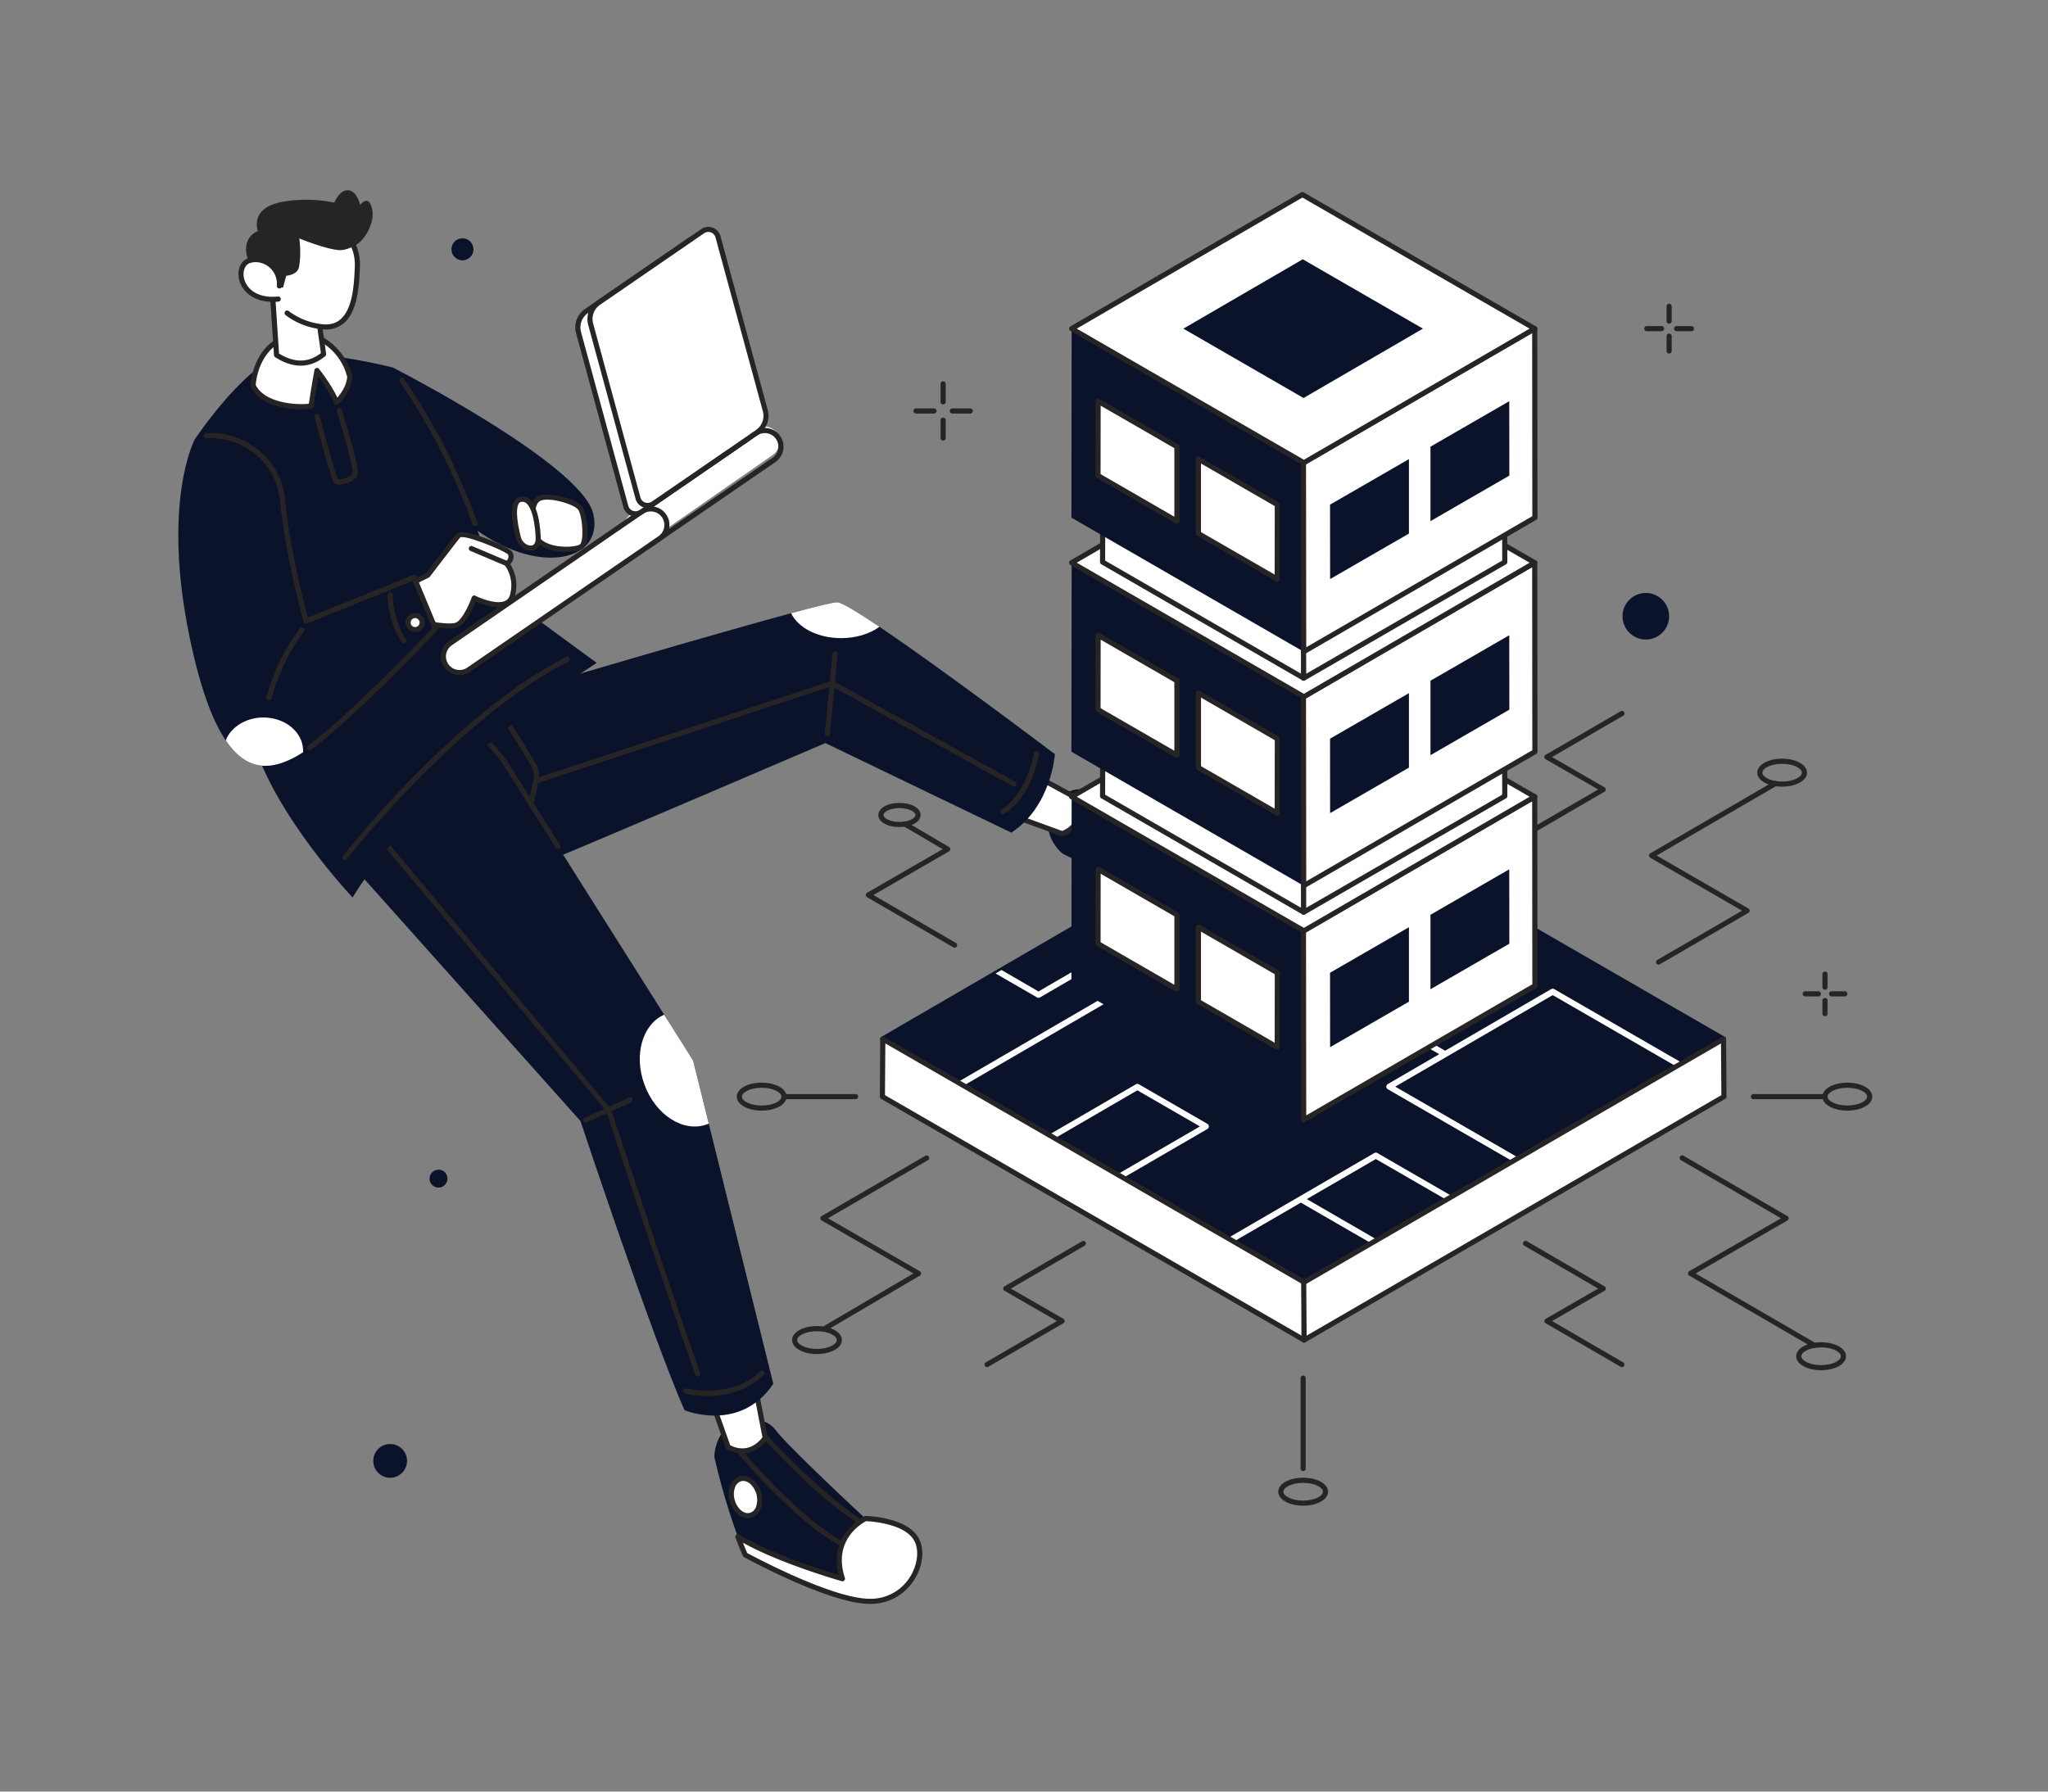 <svg id="LEFT_FEET" data-name="LEFT FEET" xmlns="http://www.w3.org/2000/svg" viewBox="0 0 1600 1400"><rect x="0" y="0" width="1600" height="1400" fill="#808080" stroke="none"/><defs><style>.cls-1{fill:#0B132B;}.cls-2{fill:#fff;}.cls-3{fill:#262424;}.cls-4{fill:#0b132b;}.cls-5{fill:#262424;}.cls-6{isolation:isolate;}</style></defs><title>Website Hosting</title><path class="cls-1" d="M994.17,645.56c-20.21,23.94-89.78,51.66-89.78,51.66-4.84-1.41-9.72-3-14.52-4.62a508.81,508.81,0,0,1-59.62-25.47s-14.3-11-11-28.55c0,0,7.33-22.48,24.92-21.79s98.24-10.09,98.24-10.09,20.68-24,38.32-20.23S1014.38,621.61,994.17,645.56Z"/><ellipse class="cls-2" cx="869.77" cy="668.23" rx="10.78" ry="14.83" transform="translate(-93.73 1192.35) rotate(-66.08)"/><path class="cls-3" d="M873,681.76a20.91,20.91,0,0,1-8.44-1.84,19.91,19.91,0,0,1-9.23-8c-2.06-3.57-2.41-7.31-1-10.54s4.44-5.49,8.47-6.35a19.92,19.92,0,0,1,12.1,1.49h0c8.48,3.76,13.06,12.07,10.2,18.51C883.24,679.36,878.49,681.76,873,681.76Zm-6.55-23.08a13.26,13.26,0,0,0-2.78.29,6.89,6.89,0,0,0-4.87,11,15.9,15.9,0,0,0,7.38,6.31c6.47,2.87,13.33,1.6,15.29-2.83s-1.7-10.36-8.17-13.23h0A17.06,17.06,0,0,0,866.47,658.68Z"/><path class="cls-3" d="M840.77,643.35a2,2,0,0,1,0-4c0.68,0,68-.27,105.77-15.24a2,2,0,1,1,1.47,3.72c-38.47,15.25-104.44,15.52-107.23,15.52h0Z"/><path class="cls-2" d="M994.17,645.56c-20.21,23.94-89.78,51.66-89.78,51.66-4.84-1.41-9.72-3-14.52-4.62,31.84-10.64,77.3-42.1,77.3-42.1-32.71-12.74-24.78-43.8-24.78-43.8s20.68-24,38.32-20.23S1014.38,621.61,994.17,645.56Z"/><path class="cls-3" d="M904.39,699.23a2,2,0,0,1-.56-0.08c-4.72-1.37-9.64-2.94-14.62-4.65a2,2,0,0,1,0-3.79c26.53-8.87,63.13-32.67,73.78-39.8-30-14-22.65-44.38-22.56-44.7a2,2,0,0,1,.42-0.81c0.88-1,21.66-24.85,40.25-20.88,9.45,2,18.17,10.92,22.21,22.7,4.74,13.82,2,28.27-7.64,39.64h0c-20.3,24-87.71,51.09-90.57,52.23A2,2,0,0,1,904.39,699.23ZM896,692.54c2.82,0.92,5.61,1.78,8.33,2.58,7-2.85,69.72-28.76,88.36-50.84a36.19,36.19,0,0,0,6.91-35.76c-3.54-10.31-11.27-18.38-19.25-20.08-15.17-3.24-33.45,16.31-36.07,19.22-0.84,3.88-5.21,29.74,23.67,41a2,2,0,0,1,.41,3.51C967.88,652.45,927.21,680.47,896,692.54Zm98.22-47h0Z"/><path class="cls-2" d="M797.43,639.66l32.38,11.82s18.28-5.65,13.07-26.82l-32.22-17.52Z"/><path class="cls-3" d="M829.81,653.48a2,2,0,0,1-.69-0.12l-32.38-11.82a2,2,0,0,1-1.17-2.63l13.23-32.52a2,2,0,0,1,2.81-1l32.22,17.52a2,2,0,0,1,1,1.28c5.61,22.74-14.21,29.15-14.42,29.21A2,2,0,0,1,829.81,653.48Zm-29.75-15,29.76,10.87c2.91-1.13,14.93-6.87,11.31-23.37l-29.46-16Z"/><path class="cls-1" d="M824.14,589.33s-2.66,40.66-34,61.33l-145.33-70s-160,68.67-214.67,91.33-196-54-90-112c0,0,195-58.51,277.93-80.82,19.92-5.37,33.36-8.64,36.07-8.51,3.53,0.17,16.1,7.81,32.93,19.14C736.92,523.36,824.14,589.33,824.14,589.33Z"/><path class="cls-2" d="M687.07,489.8c-7.48,5.45-18.12,8.86-29.93,8.86-18.29,0-33.79-8.19-39.07-19.49,19.92-5.37,33.36-8.64,36.07-8.51C657.67,470.83,670.24,478.47,687.07,489.8Z"/><path class="cls-3" d="M792.15,614.63a2,2,0,0,1-1-.25L649.94,536.17l-230.69,76a2,2,0,0,1-1.25-3.8L649.52,532.1a2,2,0,0,1,1.59.15l142,78.64A2,2,0,0,1,792.15,614.63Z"/><path class="cls-3" d="M646.37,575.36h-0.2a2,2,0,0,1-1.8-2.18l6.08-62.45a2,2,0,1,1,4,.39l-6.08,62.45A2,2,0,0,1,646.37,575.36Z"/><path class="cls-3" d="M783.48,636.33a2,2,0,0,1-1.11-3.67c20.65-13.66,25.41-44,25.46-44.29a2,2,0,0,1,4,.59c-0.2,1.32-5.05,32.38-27.21,47A2,2,0,0,1,783.48,636.33Z"/><path class="cls-1" d="M679.14,1251.33c-31.33-.34-97-36.34-97-36.34-2-4.63-3.9-9.38-5.68-14.14a508.81,508.81,0,0,1-18.32-62.19s-0.66-18,15-26.67c0,0,22-8.66,32.67,5.34s70.33,69.33,70.33,69.33,31.67,0.67,40,16.67S710.48,1251.66,679.14,1251.33Z"/><ellipse class="cls-2" cx="582.46" cy="1169.83" rx="10.78" ry="14.83" transform="translate(-293.52 200.08) rotate(-15.62)"/><path class="cls-3" d="M584.34,1186.4c-6,0-12-5.35-14.19-13.13a19.91,19.91,0,0,1,.27-12.19c1.44-3.86,4.1-6.51,7.51-7.46s7.06-.07,10.29,2.49a21,21,0,0,1,6.28,22.46c-1.44,3.86-4.1,6.51-7.51,7.47A9.82,9.82,0,0,1,584.34,1186.4Zm-3.7-29.15a6,6,0,0,0-1.62.22,7.58,7.58,0,0,0-4.84,5,15.89,15.89,0,0,0-.17,9.71c1.9,6.81,7.25,11.29,11.91,10a7.58,7.58,0,0,0,4.84-5,17,17,0,0,0-5-17.93A8.34,8.34,0,0,0,580.63,1157.25Z"/><path class="cls-3" d="M657.15,1208a2,2,0,0,1-1-.25c-36.25-20-78.46-70.66-80.24-72.81a2,2,0,0,1,3.08-2.55c0.43,0.52,43.51,52.27,79.09,71.86A2,2,0,0,1,657.15,1208Z"/><path class="cls-3" d="M673.81,1192.33a2,2,0,0,1-1.06-.3c-34.51-21.57-77-68.55-77.43-69a2,2,0,1,1,3-2.68c0.42,0.47,42.55,47,76.57,68.31A2,2,0,0,1,673.81,1192.33Z"/><path class="cls-2" d="M679.14,1251.33c-31.33-.34-97-36.34-97-36.34-2-4.63-3.9-9.38-5.68-14.14,28.48,17.78,81.68,32.81,81.68,32.81-11-33.33,18-47,18-47s31.67,0.67,40,16.67S710.48,1251.66,679.14,1251.33Z"/><path class="cls-3" d="M679.61,1253.33h-0.48c-31.47-.34-95.24-35.11-97.94-36.59a2,2,0,0,1-.87-1c-2-4.53-3.88-9.31-5.72-14.23a2,2,0,0,1,2.93-2.4c23.73,14.82,65.39,27.88,77.67,31.56-8.29-32,19.81-45.72,20.1-45.86a2,2,0,0,1,.9-0.19c1.34,0,33,.89,41.73,17.75,4.47,8.57,3.15,21-3.36,31.57A40.07,40.07,0,0,1,679.61,1253.33Zm-0.44-4a36.1,36.1,0,0,0,32-17.44c5.7-9.29,7-20.4,3.23-27.63-7.16-13.75-33.87-15.41-37.79-15.58-3.53,1.83-26.25,14.92-16.54,44.36a2,2,0,0,1-2.44,2.55c-0.5-.14-48-13.66-77.21-30.09,1.09,2.76,2.2,5.46,3.32,8.07,6.67,3.59,66.56,35.45,95.46,35.77h0Z"/><path class="cls-2" d="M557.31,1098.16l11.5,32.5s16,10.5,29-7l-7-36Z"/><path class="cls-3" d="M580.1,1135.75a25,25,0,0,1-12.38-3.42,2,2,0,0,1-.79-1l-11.5-32.5a2,2,0,0,1,1.29-2.58l33.5-10.5a2,2,0,0,1,2.56,1.53l7,36a2,2,0,0,1-.36,1.57C593.06,1133.41,586,1135.75,580.1,1135.75Zm-9.64-6.44c2.73,1.53,14.8,7.14,25.22-6.15l-6.4-32.92-29.39,9.21Z"/><path class="cls-1" d="M604.14,1081.33c-26,38.66-69.33,20.66-69.33,20.66-24.67-55.33-81.33-226-81.33-226l-184-206s-38-78.66,19.33-111.33,105.33,36.67,105.33,36.67L518.88,792.88l22.6,35.78L553.71,878Z"/><path class="cls-3" d="M435.91,663.47a2,2,0,0,1-1.69-.93L392.45,596.4c-0.08-.11-12.58-18-32-30.95a2,2,0,0,1,2.22-3.33,136.53,136.53,0,0,1,33.11,32.07l41.81,66.21A2,2,0,0,1,435.91,663.47Z"/><path class="cls-3" d="M414.88,630.17a2,2,0,0,1-2-2.41l3.75-17.91a16.59,16.59,0,0,0-2.11-12.13L387.11,553a2,2,0,0,1,3.41-2.09L418,595.62a20.57,20.57,0,0,1,2.62,15l-3.75,17.91A2,2,0,0,1,414.88,630.17Z"/><path class="cls-2" d="M553.71,878c-0.5.22-1,.43-1.53,0.62-18.14,6.67-40-7.25-48.72-31.09-8.5-23.14-1.59-47.14,15.42-54.61l22.6,35.78Z"/><path class="cls-3" d="M545.15,1075.66a2,2,0,0,1-1.88-1.33c-23.77-66.81-67-198-69.56-205.93L287.95,646.61A2,2,0,0,1,291,644L477,866.13a2,2,0,0,1,.37.66c0.45,1.37,45.27,137.69,69.65,206.2A2,2,0,0,1,545.15,1075.66Z"/><path class="cls-3" d="M457.48,877.33a2,2,0,0,1-.83-3.82l34.67-15.83a2,2,0,1,1,1.66,3.64l-34.67,15.83A2,2,0,0,1,457.48,877.33Z"/><path class="cls-3" d="M552.82,1090.9a74.09,74.09,0,0,1-17.52-2,2,2,0,0,1,1-3.87c0.34,0.09,34.56,8.75,57.77-13.51a2,2,0,0,1,2.77,2.89C582.84,1087.89,565.52,1090.9,552.82,1090.9Z"/><path class="cls-4" d="M306.81,287.16S454.5,362.55,463.5,401.55s-49.19,50.61-103.19,3.11S306.81,287.16,306.81,287.16Z"/><path class="cls-2" d="M421.48,389.5c-6.32,2.69-6.5,14.17-3.33,28s33.67,13.67,37,8.67,1.83-23.83-1.83-29S429.31,386.16,421.48,389.5Z"/><path class="cls-3" d="M442.61,431.26a50,50,0,0,1-8.86-.79c-9.88-1.81-16.12-6.26-17.55-12.54-2.7-11.79-4.11-26.62,4.5-30.29h0c8.54-3.63,30.05,2.44,34.25,8.35,4,5.68,5.83,25.33,1.87,31.27C455,430,449.06,431.26,442.61,431.26Zm-20.34-39.93c-4.59,2-5.41,11.57-2.17,25.71,1.48,6.46,10.54,8.79,14.37,9.49,9.27,1.7,18,0,19-1.49,2.72-4.08,1.51-22.07-1.8-26.73-3-4.23-22.16-10.07-29.42-7h0Z"/><path class="cls-2" d="M407,390.16c-8.39,1.4-4.33,20.83-2,30s16,12.5,15.5,0S417,388.5,407,390.16Z"/><path class="cls-3" d="M414.63,430.33c-4.61,0-10-3.61-11.59-9.68-3.77-14.79-4.13-24.67-1.07-29.35a6.84,6.84,0,0,1,4.68-3.12h0a8.5,8.5,0,0,1,7,1.89c7.09,5.77,8.52,22.91,8.8,30,0.34,8.48-5,9.93-6.65,10.17A8.26,8.26,0,0,1,414.63,430.33Zm-7.32-38.2a2.83,2.83,0,0,0-2,1.36c-2.31,3.55-1.73,13.09,1.6,26.17,1.1,4.32,5.31,7.06,8.33,6.62s3.32-4,3.23-6c-0.42-10.54-2.57-23.19-7.33-27.06a4.53,4.53,0,0,0-3.84-1h0Z"/><path class="cls-4" d="M275.48,701.33s55.33-96,190.67-183.33l-80-58.67s-18.67-90.17-79.33-172.17c0,0-52-13.17-82-10.5s-72.67,66.67-72.67,66.67,28,176.68,45.33,235.35S275.48,701.33,275.48,701.33Z"/><path class="cls-3" d="M264.54,378.72a6,6,0,0,1-2.36-.39c-1.22-.54-2.27-1-9.58-27.16-3.5-12.5-6.76-25-6.79-25.16a2,2,0,1,1,3.87-1c5.64,21.68,12.46,45.85,14.47,49.73a19.12,19.12,0,0,0,8.49-2.31c1.64-.92,2.67-1.95,2.91-2.9,0.63-3-5.85-26.86-12.47-48.17a2,2,0,0,1,3.82-1.19c3.26,10.51,13.82,45.18,12.53,50.33-0.58,2.31-2.57,4.35-5.77,5.91A23.36,23.36,0,0,1,264.54,378.72Z"/><path class="cls-3" d="M269.48,672a2,2,0,0,1-1.58-3.23c0.86-1.1,86.8-110.77,174.19-155.3a2,2,0,1,1,1.82,3.56c-86.6,44.12-172,153.09-172.84,154.19A2,2,0,0,1,269.48,672Z"/><path class="cls-3" d="M371.14,411.2a2,2,0,0,1-1.88-1.32c-10.19-28.2-28.35-70.46-57-111.65a2,2,0,1,1,3.29-2.28c28.87,41.54,47.18,84.15,57.45,112.57A2,2,0,0,1,371.14,411.2Z"/><path class="cls-2" d="M273.31,294.41c-0.74,11.26-10.47,20-10.47,20-2-6.18-8.5-16.43-15.17-24.88,0,0-2.76,15-4.55,27.69-7.37,1.55-37.09,1.37-45.37-16,0,0,1.37-37.33,37-40C250.07,260.14,268.42,274.3,273.31,294.41Z"/><path class="cls-3" d="M235,319.83c-12.35,0-32.2-3.31-39.09-17.73a2,2,0,0,1-.19-0.94c0-.39,1.86-39.15,38.84-41.88,17.16-1.27,35.78,14.59,40.66,34.65a2,2,0,0,1,.05.6c-0.78,11.94-10.71,21-11.13,21.34a2,2,0,0,1-3.23-.86c-1.61-4.87-6.31-12.85-12.1-20.68-1,5.41-2.56,14.84-3.74,23.15a2,2,0,0,1-1.57,1.68A44.86,44.86,0,0,1,235,319.83Zm-35.26-19c7.54,14.72,33.1,15.73,41.57,14.64,1.77-12.23,4.33-26.17,4.35-26.32a2,2,0,0,1,3.54-.88c5.24,6.64,11.3,15.67,14.32,22.49,2.7-3.07,7.15-9.13,7.73-16.18-5-20-22.82-32.32-36.4-31.31-14,1-24.18,7.72-30.21,19.86A50.62,50.62,0,0,0,199.78,300.83Z"/><path class="cls-2" d="M318.65,457.16l15.5-7.67s20-26.17,23.83-30.83,38.33,10.67,40.33,13.33,0.5,7.17-2.5,8.33a29,29,0,0,1,4.5,25.17c-4.17,14.67-29.83,1.83-29.83,1.83s-6.83,19.33-14.33,21.33-27.33-2.5-27.33-2.5Z"/><path class="cls-3" d="M351,491.16c-9.09,0-22-2.9-22.66-3.05a2,2,0,0,1-1.44-1.29l-10.17-29a2,2,0,0,1,1-2.45l15.08-7.46c2.55-3.33,20-26.12,23.59-30.52,0.93-1.13,2.5-1.66,4.78-1.6,10.09,0.22,36.46,12,38.7,15a7.17,7.17,0,0,1,1,6.33,8.11,8.11,0,0,1-2.27,3.75,31,31,0,0,1,3.6,25.17,10.73,10.73,0,0,1-6.15,7.26c-7.68,3.38-19.73-1.17-24.49-3.25-2.1,5.38-8,18.69-14.94,20.55A22.77,22.77,0,0,1,351,491.16Zm-20.7-6.71c6.11,1.31,19.89,3.72,25.3,2.28,4.72-1.26,10.46-13,13-20.07a2,2,0,0,1,2.78-1.12c4.23,2.11,16.62,7,23.11,4.1a6.81,6.81,0,0,0,3.91-4.69,26.8,26.8,0,0,0-4.12-23.35,2,2,0,0,1,.82-3.13,3.64,3.64,0,0,0,2-2.44,3.26,3.26,0,0,0-.35-2.83c-3.08-3.11-33.64-15.6-37.25-13.2-3.7,4.52-23.53,30.45-23.73,30.72a2,2,0,0,1-.7.58l-13.91,6.88Z"/><path class="cls-3" d="M395.81,442.33a2,2,0,0,1-.78-0.16l-27.5-11.67a2,2,0,1,1,1.56-3.68l27.5,11.67A2,2,0,0,1,395.81,442.33Z"/><path class="cls-4" d="M340.14,491.33s-70.21,74.45-103.36,96.46q-2.46,1.63-4.64,2.87C213,601.48,193.59,604,176.35,578.54,166,563.24,156.41,537.81,148.14,498c-22-106,4-154.66,4-154.66,18.67-9.67,64.34,4.33,68.67,48.33s18.33,93.67,18.33,93.67l84.34-34Z"/><path class="cls-3" d="M241.7,586.35a2,2,0,0,1-1.18-3.61c31.93-23.39,89.44-83.58,97.28-91.84l-15.4-37-82.51,33.26a2,2,0,0,1-2.67-1.31c-0.14-.5-14.1-50.35-18.4-94-1.89-19.22-11.73-30.85-19.64-37.22-10.81-8.7-25.57-13.4-37.6-12a2,2,0,0,1-.47-4c13.24-1.57,28.79,3.35,40.58,12.83,8.51,6.85,19.09,19.34,21.12,39.94,3.76,38.18,15,81.17,17.68,91.17l82.26-33.16a2,2,0,0,1,2.59,1.09l16.66,40a2,2,0,0,1-.39,2.14c-0.64.68-64.29,68-98.72,93.26A2,2,0,0,1,241.7,586.35Z"/><path class="cls-3" d="M210.15,547.33a2,2,0,0,1-1.94-2.47c0.29-1.19,7.31-29.36,26-53.74a2,2,0,0,1,3.17,2.43c-18.18,23.7-25.24,52-25.31,52.26A2,2,0,0,1,210.15,547.33Z"/><path class="cls-2" d="M236.81,586.66c0,0.38,0,.75,0,1.13q-2.46,1.63-4.64,2.87C213,601.48,193.59,604,176.35,578.54c4.07-10.38,15.72-17.88,29.46-17.88C222.93,560.66,236.81,572.3,236.81,586.66Z"/><path class="cls-3" d="M315.48,502.66a2,2,0,0,1-1.67-.89c-10.88-16.32-11-35.95-11-36.78a2,2,0,0,1,2-2h0a2,2,0,0,1,2,2c0,0.19.14,19.28,10.33,34.56A2,2,0,0,1,315.48,502.66Z"/><circle class="cls-2" cx="324.31" cy="486.5" r="5.5"/><path class="cls-3" d="M324.31,494a7.5,7.5,0,1,1,7.5-7.5A7.51,7.51,0,0,1,324.31,494Zm0-11a3.5,3.5,0,1,0,3.5,3.5A3.5,3.5,0,0,0,324.31,483Z"/><path class="cls-2" d="M212.1,218l1.46,21.91L216,277.41c13,8.32,25.28,8.76,36.77-.6l-2.43-17.36-3.68-26.29Z"/><path class="cls-3" d="M234.91,285.74q-9.57,0-19.95-6.64a2,2,0,0,1-.92-1.55l-3.94-59.38a2,2,0,0,1,2.8-2l34.6,15.13a2,2,0,0,1,1.18,1.56l6.11,43.65a2,2,0,0,1-.72,1.83C248,283.28,241.63,285.74,234.91,285.74ZM218,276.26c12,7.41,22.76,7.31,32.7-.31l-5.79-41.41-30.56-13.37Z"/><path class="cls-2" d="M278.67,218.22c-1.37,18.1-6.06,39.82-27.8,37-25.85-3.35-42.95-21.13-43.8-45.62s10.09-38.59,39.5-36.53A45,45,0,0,1,254,174.2c17,4.12,25.84,17.9,25.2,34.34C279.08,211.52,278.94,214.8,278.67,218.22Z"/><path class="cls-3" d="M254.55,257.47a30.64,30.64,0,0,1-3.94-.26,56.2,56.2,0,0,1-27.53-11,2,2,0,0,1,2.47-3.15,52.2,52.2,0,0,0,25.58,10.21c6,0.77,10.73-.36,14.54-3.46,8.23-6.7,10.23-21.31,11-31.71,0.26-3.39.4-6.6,0.52-9.6,0.63-16.24-8.44-28.62-23.67-32.32a2,2,0,0,1,.94-3.89c17.2,4.17,27.44,18.11,26.73,36.36-0.11,2.9-.26,6.29-0.53,9.75-0.84,11.13-3,26.83-12.48,34.51A21,21,0,0,1,254.55,257.47Z"/><path class="cls-3" d="M199.52,214.4a75.28,75.28,0,0,0,8.58,9.86l13,0.48,2.54-9.26s8.23-.57,9.79-6.18a3.22,3.22,0,0,0,.1-0.39c0.39-1.83,1.87-10,.32-22.59,0,0,20,8.25,30.84,9.11,3.89,0.31,8.38-1.29,12.54-3.48,8.33-4.38,15.36-18.32,13.66-27.58l0-.18c-2.66-13.57-9.52-3.95-9.52-3.95s-2.31-10.92-9.2-11.54-11,9.63-11,9.63a108.27,108.27,0,0,0-40.29-.66c-26.47,4.73-19.39,22.86-19.39,22.86S182.06,187.29,199.52,214.4Z"/><path class="cls-2" d="M218.25,223.4c0.86-10.26-6.58-19.59-16.84-20.51a17.15,17.15,0,0,0-6.47.62c-12.59,3.74-8.52,33.18,22.45,30.14Z"/><path class="cls-3" d="M213.13,235.88c-15.78,0-24.64-8.83-26.48-18.26-1.47-7.51,1.78-14.25,7.74-16a19.22,19.22,0,0,1,7.21-.7,20.87,20.87,0,0,1,18.65,22.67,2,2,0,0,1-4-.33,16.86,16.86,0,0,0-15-18.35,15.22,15.22,0,0,0-5.72.55c-3.94,1.17-6,6-5,11.42,1.54,7.89,9.45,16.5,26.63,14.82a2,2,0,1,1,.39,4Q215.27,235.88,213.13,235.88Z"/><rect class="cls-2" x="477.62" y="369.75" width="142.84" height="25.21" rx="12.6" ry="12.6" transform="matrix(0.82, -0.57, 0.57, 0.82, -120.01, 378.23)"/><path class="cls-3" d="M500.6,430.28a14.76,14.76,0,0,1-2.69-.25,14.6,14.6,0,0,1-5.61-26.4L589.25,337a14.6,14.6,0,1,1,16.54,24.07h0l-96.95,66.63A14.5,14.5,0,0,1,500.6,430.28Zm96.89-91.85a10.53,10.53,0,0,0-6,1.87l-96.95,66.63a10.6,10.6,0,1,0,12,17.48l96.95-66.63,1.13,1.65-1.13-1.65a10.6,10.6,0,0,0-4.07-19.17A10.7,10.7,0,0,0,597.5,338.44Z"/><rect class="cls-2" x="330.46" y="449.02" width="206.51" height="25.21" rx="12.6" ry="12.6" transform="translate(-185.18 326.85) rotate(-34.5)"/><path class="cls-3" d="M359,527.57a14.76,14.76,0,0,1-2.69-.25,14.6,14.6,0,0,1-5.61-26.4L500.16,398.24a14.6,14.6,0,1,1,16.54,24.07L367.28,525A14.5,14.5,0,0,1,359,527.57ZM508.41,399.67a10.53,10.53,0,0,0-6,1.87L353,504.23a10.6,10.6,0,1,0,12,17.48L514.43,419a10.6,10.6,0,0,0-4.07-19.17A10.73,10.73,0,0,0,508.41,399.67Zm7.16,21h0Z"/><path class="cls-2" d="M539.51,187.15l-81.35,55.91A15.49,15.49,0,0,0,452,259.89l36.93,135.89a7.81,7.81,0,0,0,12,4.39l81.35-55.91a15.49,15.49,0,0,0,6.17-16.82L551.47,191.54A7.81,7.81,0,0,0,539.51,187.15Z"/><path class="cls-3" d="M496.48,403.56a9.89,9.89,0,0,1-3.41-.61A9.7,9.7,0,0,1,487,396.3L450.06,260.41a17.51,17.51,0,0,1,7-19l81.35-55.91,1.13,1.65-1.13-1.65a9.81,9.81,0,0,1,15,5.51l36.93,135.89a17.51,17.51,0,0,1-7,19L502,401.82A9.73,9.73,0,0,1,496.48,403.56Zm47.43-215.79a5.76,5.76,0,0,0-3.27,1l-81.35,55.91a13.5,13.5,0,0,0-5.38,14.65l36.93,135.89a5.81,5.81,0,0,0,8.9,3.27l81.35-55.91A13.5,13.5,0,0,0,586.47,328L549.54,192.06a5.74,5.74,0,0,0-3.61-3.93A5.85,5.85,0,0,0,543.92,187.77Z"/><path class="cls-2" d="M549,180.63l-81.35,55.91a15.49,15.49,0,0,0-6.17,16.82L498.4,389.26a7.81,7.81,0,0,0,12,4.39l81.35-55.91a15.49,15.49,0,0,0,6.17-16.82L561,185A7.81,7.81,0,0,0,549,180.63Z"/><path class="cls-3" d="M506,397a9.89,9.89,0,0,1-3.41-.61,9.7,9.7,0,0,1-6.09-6.64L459.54,253.89a17.51,17.51,0,0,1,7-19L547.86,179a9.81,9.81,0,0,1,15,5.51l36.93,135.89a17.51,17.51,0,0,1-7,19L511.5,395.3A9.73,9.73,0,0,1,506,397ZM553.4,181.25a5.76,5.76,0,0,0-3.27,1h0l-81.35,55.91a13.5,13.5,0,0,0-5.38,14.65l36.93,135.89a5.81,5.81,0,0,0,8.9,3.27l81.35-55.91A13.5,13.5,0,0,0,596,321.44L559,185.55a5.74,5.74,0,0,0-3.61-3.93A5.85,5.85,0,0,0,553.4,181.25Zm-4.41-.62h0Z"/><path class="cls-3" d="M1425.77,773.42a2,2,0,0,1-2-2V761.18a2,2,0,0,1,4,0v10.24A2,2,0,0,1,1425.77,773.42Z"/><path class="cls-3" d="M1441.21,778.62H1431a2,2,0,0,1,0-4h10.24A2,2,0,0,1,1441.21,778.62Z"/><path class="cls-3" d="M1425.77,794.07a2,2,0,0,1-2-2V781.83a2,2,0,1,1,4,0v10.24A2,2,0,0,1,1425.77,794.07Z"/><path class="cls-3" d="M1420.56,778.62h-10.24a2,2,0,0,1,0-4h10.24A2,2,0,0,1,1420.56,778.62Z"/><path class="cls-3" d="M736.82,316a2,2,0,0,1-2-2V300a2,2,0,1,1,4,0v14A2,2,0,0,1,736.82,316Z"/><path class="cls-3" d="M758,323.14H744a2,2,0,1,1,0-4h14A2,2,0,0,1,758,323.14Z"/><path class="cls-3" d="M736.82,344.32a2,2,0,0,1-2-2v-14a2,2,0,0,1,4,0v14A2,2,0,0,1,736.82,344.32Z"/><path class="cls-3" d="M729.68,323.14h-14a2,2,0,1,1,0-4h14A2,2,0,0,1,729.68,323.14Z"/><path class="cls-3" d="M1304,252.93a2,2,0,0,1-2-2V239.35a2,2,0,0,1,4,0v11.58A2,2,0,0,1,1304,252.93Z"/><path class="cls-3" d="M1321.45,258.81h-11.58a2,2,0,0,1,0-4h11.58A2,2,0,0,1,1321.45,258.81Z"/><path class="cls-3" d="M1304,276.27a2,2,0,0,1-2-2V262.7a2,2,0,0,1,4,0v11.58A2,2,0,0,1,1304,276.27Z"/><path class="cls-3" d="M1298.11,258.81h-11.58a2,2,0,0,1,0-4h11.58A2,2,0,0,1,1298.11,258.81Z"/><circle class="cls-1" cx="361.29" cy="194.82" r="8.61"/><circle class="cls-4" cx="1285.8" cy="481.55" r="18.2"/><circle class="cls-4" cx="304.81" cy="1141.58" r="13.19"/><circle class="cls-1" cx="342.57" cy="921" r="7"/><path class="cls-5" d="M771.17,1068.31a2,2,0,0,1-1-3.73l55.59-32.3-41-23.64a2,2,0,0,1,0-3.46l60.66-35.25a2,2,0,0,1,2,3.46l-57.67,33.52,41,23.64a2,2,0,0,1,0,3.46l-58.57,34A2,2,0,0,1,771.17,1068.31Z"/><path class="cls-5" d="M643.51,1040.64a2,2,0,0,1-1-3.72l71.11-41.83L641.92,953.7a2,2,0,0,1,0-3.46L723,903.11a2,2,0,0,1,2,3.46L646.91,952l71.66,41.37a2,2,0,0,1,0,3.46l-74.07,43.57A2,2,0,0,1,643.51,1040.64Z"/><path class="cls-5" d="M638.27,1058.08c-10.91,0-19.46-4.8-19.46-10.93s8.55-10.93,19.46-10.93,19.46,4.8,19.46,10.93S649.18,1058.08,638.27,1058.08Zm0-17.85c-9.11,0-15.46,3.65-15.46,6.93s6.35,6.93,15.46,6.93,15.46-3.65,15.46-6.93S647.38,1040.23,638.27,1040.23Z"/><path class="cls-5" d="M668.42,858.94H612.53a2,2,0,0,1,0-4h55.88A2,2,0,0,1,668.42,858.94Z"/><path class="cls-5" d="M595.07,867.87c-10.91,0-19.46-4.8-19.46-10.93S584.15,846,595.07,846s19.46,4.8,19.46,10.93S606,867.87,595.07,867.87Zm0-17.85c-9.11,0-15.46,3.65-15.46,6.93s6.35,6.93,15.46,6.93,15.46-3.65,15.46-6.93S604.18,850,595.07,850Z"/><path class="cls-5" d="M1267.13,1068.31a2,2,0,0,1-1-.27l-58.57-34a2,2,0,0,1,0-3.46l41-23.64-57.67-33.52a2,2,0,1,1,2-3.46l60.66,35.25a2,2,0,0,1,0,3.46l-41,23.64,55.59,32.3A2,2,0,0,1,1267.13,1068.31Z"/><path class="cls-5" d="M1417.49,1053.3a2,2,0,0,1-1-.27l-96.77-56.23a2,2,0,0,1,0-3.46L1391.39,952l-78.11-45.39a2,2,0,1,1,2-3.46l81.09,47.13a2,2,0,0,1,0,3.46l-71.66,41.37,93.78,54.5A2,2,0,0,1,1417.49,1053.3Z"/><path class="cls-5" d="M1422.73,1070.74c-10.91,0-19.46-4.8-19.46-10.93s8.55-10.93,19.46-10.93,19.46,4.8,19.46,10.93S1433.64,1070.74,1422.73,1070.74Zm0-17.85c-9.11,0-15.46,3.65-15.46,6.93s6.35,6.93,15.46,6.93,15.46-3.65,15.46-6.93S1431.84,1052.89,1422.73,1052.89Z"/><path class="cls-5" d="M1191.86,654.17a2,2,0,0,1-1-3.73l57.67-33.52-41-23.64a2,2,0,0,1,0-3.46l58.57-34a2,2,0,1,1,2,3.46l-55.59,32.3,41,23.64a2,2,0,0,1,0,3.46l-60.66,35.25A2,2,0,0,1,1191.86,654.17Z"/><path class="cls-5" d="M1295.82,753.81a2,2,0,0,1-1-3.73l66.13-38.44-71.66-41.37a2,2,0,0,1,0-3.46L1386,610.57a2,2,0,1,1,2,3.46l-93.78,54.5,71.66,41.37a2,2,0,0,1,0,3.46l-69.12,40.17A2,2,0,0,1,1295.82,753.81Z"/><path class="cls-5" d="M1392.29,614.71c-10.91,0-19.46-4.8-19.46-10.93s8.55-10.93,19.46-10.93,19.46,4.8,19.46,10.93S1403.2,614.71,1392.29,614.71Zm0-17.85c-9.11,0-15.46,3.65-15.46,6.93s6.35,6.93,15.46,6.93,15.46-3.65,15.46-6.93S1401.4,596.86,1392.29,596.86Z"/><path class="cls-5" d="M745.8,740.55a2,2,0,0,1-1-.27l-67.4-39.17a2,2,0,0,1,0-3.46l59.07-34.1L706,645.67a2,2,0,1,1,2-3.45l33.39,19.61a2,2,0,0,1,0,3.46l-59.05,34.1,64.41,37.43A2,2,0,0,1,745.8,740.55Z"/><path class="cls-5" d="M702.71,646.29c-9.41,0-16.51-4-16.51-9.42s7.1-9.42,16.51-9.42,16.51,4,16.51,9.42S712.12,646.29,702.71,646.29Zm0-14.84c-7.16,0-12.51,2.86-12.51,5.42s5.35,5.42,12.51,5.42,12.51-2.86,12.51-5.42S709.87,631.45,702.71,631.45Z"/><path class="cls-5" d="M1425.77,858.94h-55.88a2,2,0,0,1,0-4h55.88A2,2,0,0,1,1425.77,858.94Z"/><path class="cls-5" d="M1443.23,867.87c-10.91,0-19.46-4.8-19.46-10.93s8.55-10.93,19.46-10.93,19.46,4.8,19.46,10.93S1454.14,867.87,1443.23,867.87Zm0-17.85c-9.11,0-15.46,3.65-15.46,6.93s6.35,6.93,15.46,6.93,15.46-3.65,15.46-6.93S1452.34,850,1443.23,850Z"/><path class="cls-5" d="M1018.09,1149.52a2,2,0,0,1-2-2v-70.63a2,2,0,0,1,4,0v70.63A2,2,0,0,1,1018.09,1149.52Z"/><path class="cls-5" d="M1018.09,1176.59c-10.91,0-19.46-4.8-19.46-10.93s8.55-10.93,19.46-10.93,19.46,4.8,19.46,10.93S1029,1176.59,1018.09,1176.59Zm0-17.85c-9.11,0-15.46,3.65-15.46,6.93s6.35,6.93,15.46,6.93,15.46-3.65,15.46-6.93S1027.2,1158.74,1018.09,1158.74Z"/><g class="cls-6"><polygon class="cls-1" points="1346.48 811.9 1019.15 1002.13 689.69 811.91 1017.02 621.69 1346.48 811.9"/><path class="cls-1" d="M1019.15,1004.12a2,2,0,0,1-1-.27L688.69,813.64a2,2,0,0,1,0-3.46L1016,620a2,2,0,0,1,2,0l329.46,190.21a2,2,0,0,1,0,3.46l-327.33,190.22A2,2,0,0,1,1019.15,1004.12ZM693.68,811.91l325.46,187.91,323.35-187.91L1017,624Z"/><path class="cls-2" d="M943.26,878.2l-53.53-30.91a2.31,2.31,0,0,0-2.33,0l-68,39.52,4.65,2.68L888.56,852l48.89,28.22-32,18.57L872.92,917.7l4.65,2.69,30.25-17.58,35.45-20.58a2.35,2.35,0,0,0,1.15-2A2.32,2.32,0,0,0,943.26,878.2Z"/><path class="cls-2" d="M1074.87,905.7L1020.94,937,1076.23,969l-4.65,2.7-55.29-31.92L963.86,970.2h0l-4.65-2.68L1015.13,935l58.56-34a2.34,2.34,0,0,1,2.34,0l58.76,33.93-4.63,2.69Z"/><path class="cls-2" d="M1314.23,830.64l-4.63,2.7-96.54-55.73-82.88,48.18L1090,849.12l96.53,55.73-4.65,2.7-97.69-56.41a2.32,2.32,0,0,1-1.16-2,2.35,2.35,0,0,1,1.15-2l40.2-23.37L959.14,728.37l-206.39,120-4.65-2.69L958,723.66l0.06,0,0.24-.1,0.19-.07,0.23-.06,0.21,0h0.44l0.24,0,0.21,0a1.47,1.47,0,0,1,.21.07l0.22,0.1,0.07,0L1129,821.07l82.87-48.17a2.31,2.31,0,0,1,2.33,0Z"/><path class="cls-2" d="M1158.43,703.32l-31.71,18.43-6.93-4-58.06-33.52,31.71-18.43-4.65-2.68-31.71,18.43-71.77-41.44-4.65,2.7,75.25,43.44,69.63,40.2a2.18,2.18,0,0,0,.57.23,2.09,2.09,0,0,0,.59.08l0.2,0a2.15,2.15,0,0,0,.4-0.06,1.34,1.34,0,0,0,.2-0.07,2.47,2.47,0,0,0,.36-0.16h0l35.2-20.46Z"/><path class="cls-2" d="M893.48,728.32L863.41,711l-4.65,2.7,28.91,16.68-76.35,44.37L782.41,758l-4.63,2.69,32.38,18.7a2.3,2.3,0,0,0,1.16.31,2.38,2.38,0,0,0,1.18-.31l81-47.07a2.35,2.35,0,0,0,1.15-2A2.3,2.3,0,0,0,893.48,728.32Z"/><polygon class="cls-2" points="1019.15 1002.13 1018.83 1047.15 689.37 856.94 689.69 811.91 1019.15 1002.13"/><path class="cls-3" d="M1018.83,1049.15a2,2,0,0,1-1-.27L688.37,858.67a2,2,0,0,1-1-1.75l0.32-45a2,2,0,0,1,3-1.72l329.46,190.21a2,2,0,0,1,1,1.75l-0.32,45A2,2,0,0,1,1018.83,1049.15ZM691.38,855.79l325.47,187.91,0.29-40.43L691.67,815.36Z"/><polygon class="cls-2" points="1018.51 1002.13 1018.83 1047.15 1346.8 856.94 1346.48 811.91 1018.51 1002.13"/><path class="cls-3" d="M1018.83,1049.15a2,2,0,0,1-2-2l-0.32-45a2,2,0,0,1,1-1.74l328-190.21a2,2,0,0,1,3,1.72l0.32,45a2,2,0,0,1-1,1.74l-328,190.21A2,2,0,0,1,1018.83,1049.15Zm1.69-45.88,0.29,40.42,324-187.9-0.29-40.42Z"/></g><g class="cls-6"><polygon class="cls-2" points="1174.75 759.64 1018.65 850.35 861.53 759.64 1017.63 668.93 1174.75 759.64"/><path class="cls-3" d="M1018.65,852.35a2,2,0,0,1-1-.27L860.54,761.38a2,2,0,0,1,0-3.46l156.1-90.71a2,2,0,0,1,2,0l157.11,90.71a2,2,0,0,1,0,3.46l-156.1,90.72A2,2,0,0,1,1018.65,852.35ZM865.53,759.64L1018.65,848l152.11-88.4-153.12-88.4Z"/></g><g class="cls-6"><polygon class="cls-4" points="1018.67 727.37 1018.5 875.05 837.04 770.29 837.22 622.6 1018.67 727.37"/><polygon class="cls-2" points="857.89 679.3 919.45 714.83 919.45 773.02 857.82 737.44 857.89 679.3"/><path class="cls-3" d="M919.45,775a2,2,0,0,1-1-.27l-61.63-35.58a2,2,0,0,1-1-1.74l0.08-58.14a2,2,0,0,1,3-1.73l61.56,35.53a2,2,0,0,1,1,1.73V773A2,2,0,0,1,919.45,775Zm-59.63-38.73,57.63,33.27V716l-57.56-33.23Z"/><polygon class="cls-2" points="997.9 760.13 997.84 818.29 936.27 782.74 936.27 724.55 997.9 760.13"/><path class="cls-3" d="M997.84,820.29a2,2,0,0,1-1-.27l-61.57-35.55a2,2,0,0,1-1-1.73V724.55a2,2,0,0,1,3-1.73L998.9,758.4a2,2,0,0,1,1,1.73l-0.06,58.16A2,2,0,0,1,997.84,820.29Zm-59.57-38.7,57.58,33.24,0.06-53.54L938.27,728v53.57Z"/><polygon class="cls-2" points="1018.32 727.37 1018.5 875.05 1199.13 770.29 1198.95 622.6 1018.32 727.37"/><path class="cls-3" d="M1018.5,877.05a2,2,0,0,1-2-2l-0.17-147.69a2,2,0,0,1,1-1.73L1198,620.87a2,2,0,0,1,3,1.73l0.17,147.69a2,2,0,0,1-1,1.73L1019.5,876.78A2,2,0,0,1,1018.5,877.05Zm1.83-148.54,0.17,143.07,176.63-102.44L1197,626.07Z"/><polygon class="cls-1" points="1179.1 679.3 1117.55 714.83 1117.55 773.02 1179.18 737.44 1179.1 679.3"/><polygon class="cls-1" points="1039.09 760.13 1039.15 818.29 1100.73 782.74 1100.73 724.55 1039.09 760.13"/><polygon class="cls-2" points="1198.95 622.6 1018.67 727.37 837.22 622.6 1017.5 517.84 1198.95 622.6"/><path class="cls-3" d="M1018.67,729.37a2,2,0,0,1-1-.27L836.22,624.34a2,2,0,0,1,0-3.46L1016.5,516.11a2,2,0,0,1,2,0L1200,620.87a2,2,0,0,1,0,3.46L1019.68,729.09A2,2,0,0,1,1018.67,729.37ZM841.21,622.6l177.46,102.46L1195,622.6,1017.5,520.15Z"/><polygon class="cls-2" points="1111.68 622.6 1018.39 676.81 924.49 622.6 1017.78 568.39 1111.68 622.6"/><path class="cls-3" d="M1018.39,678.81a2,2,0,0,1-1-.27l-93.9-54.21a2,2,0,0,1,0-3.46l93.29-54.21a2,2,0,0,1,2,0l93.9,54.21a2,2,0,0,1,0,3.46l-93.29,54.21A2,2,0,0,1,1018.39,678.81ZM928.48,622.6l89.9,51.91,89.3-51.9-89.9-51.91Z"/></g><g class="cls-6"><polygon class="cls-2" points="1018.65 667.46 1018.5 712.81 861.38 622.1 861.53 576.75 1018.65 667.46"/><path class="cls-3" d="M1018.5,714.81a2,2,0,0,1-1-.27L860.38,623.84a2,2,0,0,1-1-1.74l0.15-45.35a2,2,0,0,1,3-1.73l157.11,90.71a2,2,0,0,1,1,1.74l-0.15,45.35A2,2,0,0,1,1018.5,714.81ZM863.39,621l153.12,88.4,0.14-40.75-153.12-88.4Z"/><polygon class="cls-2" points="1018.35 667.46 1018.5 712.81 1175.61 622.1 1175.46 576.75 1018.35 667.46"/><path class="cls-3" d="M1018.5,714.81a2,2,0,0,1-2-2l-0.15-45.35a2,2,0,0,1,1-1.74L1174.46,575a2,2,0,0,1,3,1.73l0.15,45.35a2,2,0,0,1-1,1.74L1019.5,714.55A2,2,0,0,1,1018.5,714.81Zm1.85-46.2,0.14,40.75L1173.61,621l-0.14-40.75Z"/><polygon class="cls-2" points="1174.75 576.74 1018.65 667.46 861.53 576.75 1017.63 486.03 1174.75 576.74"/><path class="cls-3" d="M1018.65,669.46a2,2,0,0,1-1-.27L860.54,578.48a2,2,0,0,1,0-3.46l156.1-90.72a2,2,0,0,1,2,0L1175.75,575a2,2,0,0,1,0,3.46l-156.1,90.72A2,2,0,0,1,1018.65,669.46ZM865.53,576.74l153.12,88.4,152.11-88.4-153.12-88.4Z"/></g><g class="cls-6"><polygon class="cls-4" points="1018.67 544.47 1018.5 692.16 837.04 587.4 837.22 439.71 1018.67 544.47"/><polygon class="cls-2" points="857.89 496.4 919.45 531.93 919.45 590.12 857.82 554.55 857.89 496.4"/><path class="cls-3" d="M919.45,592.12a2,2,0,0,1-1-.27l-61.63-35.58a2,2,0,0,1-1-1.73l0.08-58.14a2,2,0,0,1,3-1.73l61.56,35.53a2,2,0,0,1,1,1.73v58.19A2,2,0,0,1,919.45,592.12Zm-59.63-38.73,57.63,33.27V533.09l-57.56-33.23Z"/><polygon class="cls-2" points="997.9 577.23 997.84 635.39 936.27 599.85 936.27 541.65 997.9 577.23"/><path class="cls-3" d="M997.84,637.39a2,2,0,0,1-1-.27l-61.57-35.55a2,2,0,0,1-1-1.73V541.66a2,2,0,0,1,3-1.73L998.9,575.5a2,2,0,0,1,1,1.73l-0.06,58.16A2,2,0,0,1,997.84,637.39Zm-59.57-38.7,57.58,33.24,0.06-53.54-57.63-33.27v53.57Z"/><polygon class="cls-2" points="1018.32 544.47 1018.5 692.16 1199.13 587.4 1198.95 439.71 1018.32 544.47"/><path class="cls-3" d="M1018.5,694.16a2,2,0,0,1-2-2l-0.17-147.69a2,2,0,0,1,1-1.73L1198,438a2,2,0,0,1,3,1.73l0.17,147.69a2,2,0,0,1-1,1.73L1019.5,693.89A2,2,0,0,1,1018.5,694.16Zm1.83-148.54,0.17,143.07,176.63-102.44L1197,443.18Z"/><polygon class="cls-1" points="1179.1 496.4 1117.55 531.93 1117.55 590.12 1179.18 554.55 1179.1 496.4"/><polygon class="cls-1" points="1039.09 577.23 1039.15 635.39 1100.73 599.85 1100.73 541.65 1039.09 577.23"/><polygon class="cls-2" points="1198.95 439.7 1018.67 544.47 837.22 439.71 1017.5 334.94 1198.95 439.7"/><path class="cls-3" d="M1018.67,546.47a2,2,0,0,1-1-.27L836.22,441.44a2,2,0,0,1,0-3.46L1016.5,333.21a2,2,0,0,1,2,0L1200,438a2,2,0,0,1,0,3.46L1019.68,546.2A2,2,0,0,1,1018.67,546.47ZM841.21,439.7l177.46,102.46L1195,439.71,1017.5,337.25Z"/><polygon class="cls-2" points="1111.68 439.7 1018.39 493.92 924.49 439.71 1017.78 385.49 1111.68 439.7"/><path class="cls-3" d="M1018.39,495.92a2,2,0,0,1-1-.27l-93.9-54.21a2,2,0,0,1,0-3.46l93.29-54.22a2,2,0,0,1,2,0l93.9,54.21a2,2,0,0,1,0,3.46l-93.29,54.22A2,2,0,0,1,1018.39,495.92ZM928.48,439.7l89.9,51.91,89.3-51.9-89.9-51.91Z"/></g><g class="cls-6"><polygon class="cls-2" points="1018.65 484.56 1018.5 529.92 861.38 439.21 861.53 393.85 1018.65 484.56"/><path class="cls-3" d="M1018.5,531.92a2,2,0,0,1-1-.27L860.38,440.94a2,2,0,0,1-1-1.74l0.15-45.35a2,2,0,0,1,3-1.73l157.11,90.71a2,2,0,0,1,1,1.74l-0.15,45.35A2,2,0,0,1,1018.5,531.92ZM863.39,438.06l153.12,88.4,0.14-40.74-153.12-88.4Z"/><polygon class="cls-2" points="1018.35 484.56 1018.5 529.92 1175.61 439.21 1175.46 393.85 1018.35 484.56"/><path class="cls-3" d="M1018.5,531.92a2,2,0,0,1-2-2l-0.15-45.35a2,2,0,0,1,1-1.74l157.11-90.71a2,2,0,0,1,3,1.73l0.15,45.35a2,2,0,0,1-1,1.74L1019.5,531.65A2,2,0,0,1,1018.5,531.92Zm1.85-46.2,0.14,40.74,153.12-88.4-0.14-40.74Z"/><polygon class="cls-2" points="1174.75 393.85 1018.65 484.56 861.53 393.85 1017.63 303.14 1174.75 393.85"/><path class="cls-3" d="M1018.65,486.56a2,2,0,0,1-1-.27L860.54,395.59a2,2,0,0,1,0-3.46l156.1-90.72a2,2,0,0,1,2,0l157.11,90.71a2,2,0,0,1,0,3.46l-156.1,90.72A2,2,0,0,1,1018.65,486.56ZM865.53,393.85l153.12,88.4,152.11-88.4-153.12-88.4Z"/></g><g class="cls-6"><polygon class="cls-4" points="1018.67 361.57 1018.5 509.26 837.04 404.5 837.22 256.81 1018.67 361.57"/><polygon class="cls-2" points="857.89 313.51 919.45 349.04 919.45 407.23 857.82 371.65 857.89 313.51"/><path class="cls-3" d="M919.45,409.23a2,2,0,0,1-1-.27l-61.63-35.58a2,2,0,0,1-1-1.73l0.08-58.14a2,2,0,0,1,3-1.73l61.56,35.53a2,2,0,0,1,1,1.73v58.19A2,2,0,0,1,919.45,409.23ZM859.82,370.5l57.63,33.27V350.19L859.89,317Z"/><polygon class="cls-2" points="997.9 394.34 997.84 452.5 936.27 416.95 936.27 358.76 997.9 394.34"/><path class="cls-3" d="M997.84,454.5a2,2,0,0,1-1-.27l-61.57-35.55a2,2,0,0,1-1-1.73V358.76a2,2,0,0,1,3-1.73l61.63,35.58a2,2,0,0,1,1,1.73l-0.06,58.16A2,2,0,0,1,997.84,454.5Zm-59.57-38.7L995.84,449l0.06-53.54-57.63-33.27v53.57Z"/><polygon class="cls-2" points="1018.32 361.57 1018.5 509.26 1199.13 404.5 1198.95 256.81 1018.32 361.57"/><path class="cls-3" d="M1018.5,511.26a2,2,0,0,1-2-2l-0.17-147.69a2,2,0,0,1,1-1.73L1198,255.08a2,2,0,0,1,3,1.73l0.17,147.69a2,2,0,0,1-1,1.73L1019.5,511A2,2,0,0,1,1018.5,511.26Zm1.83-148.54,0.17,143.07,176.63-102.44L1197,260.28Z"/><polygon class="cls-1" points="1179.1 313.51 1117.55 349.04 1117.55 407.23 1179.18 371.65 1179.1 313.51"/><polygon class="cls-1" points="1039.09 394.34 1039.15 452.5 1100.73 416.95 1100.73 358.76 1039.09 394.34"/><polygon class="cls-2" points="1198.95 256.81 1018.67 361.57 837.22 256.81 1017.5 152.04 1198.95 256.81"/><path class="cls-3" d="M1018.67,363.57a2,2,0,0,1-1-.27L836.22,258.55a2,2,0,0,1,0-3.46L1016.5,150.32a2,2,0,0,1,2,0L1200,255.07a2,2,0,0,1,0,3.46L1019.68,363.3A2,2,0,0,1,1018.67,363.57ZM841.21,256.81l177.46,102.46L1195,256.81,1017.5,154.36Z"/><polygon class="cls-1" points="1111.68 256.81 1018.39 311.02 924.49 256.81 1017.78 202.6 1111.68 256.81"/></g></svg>